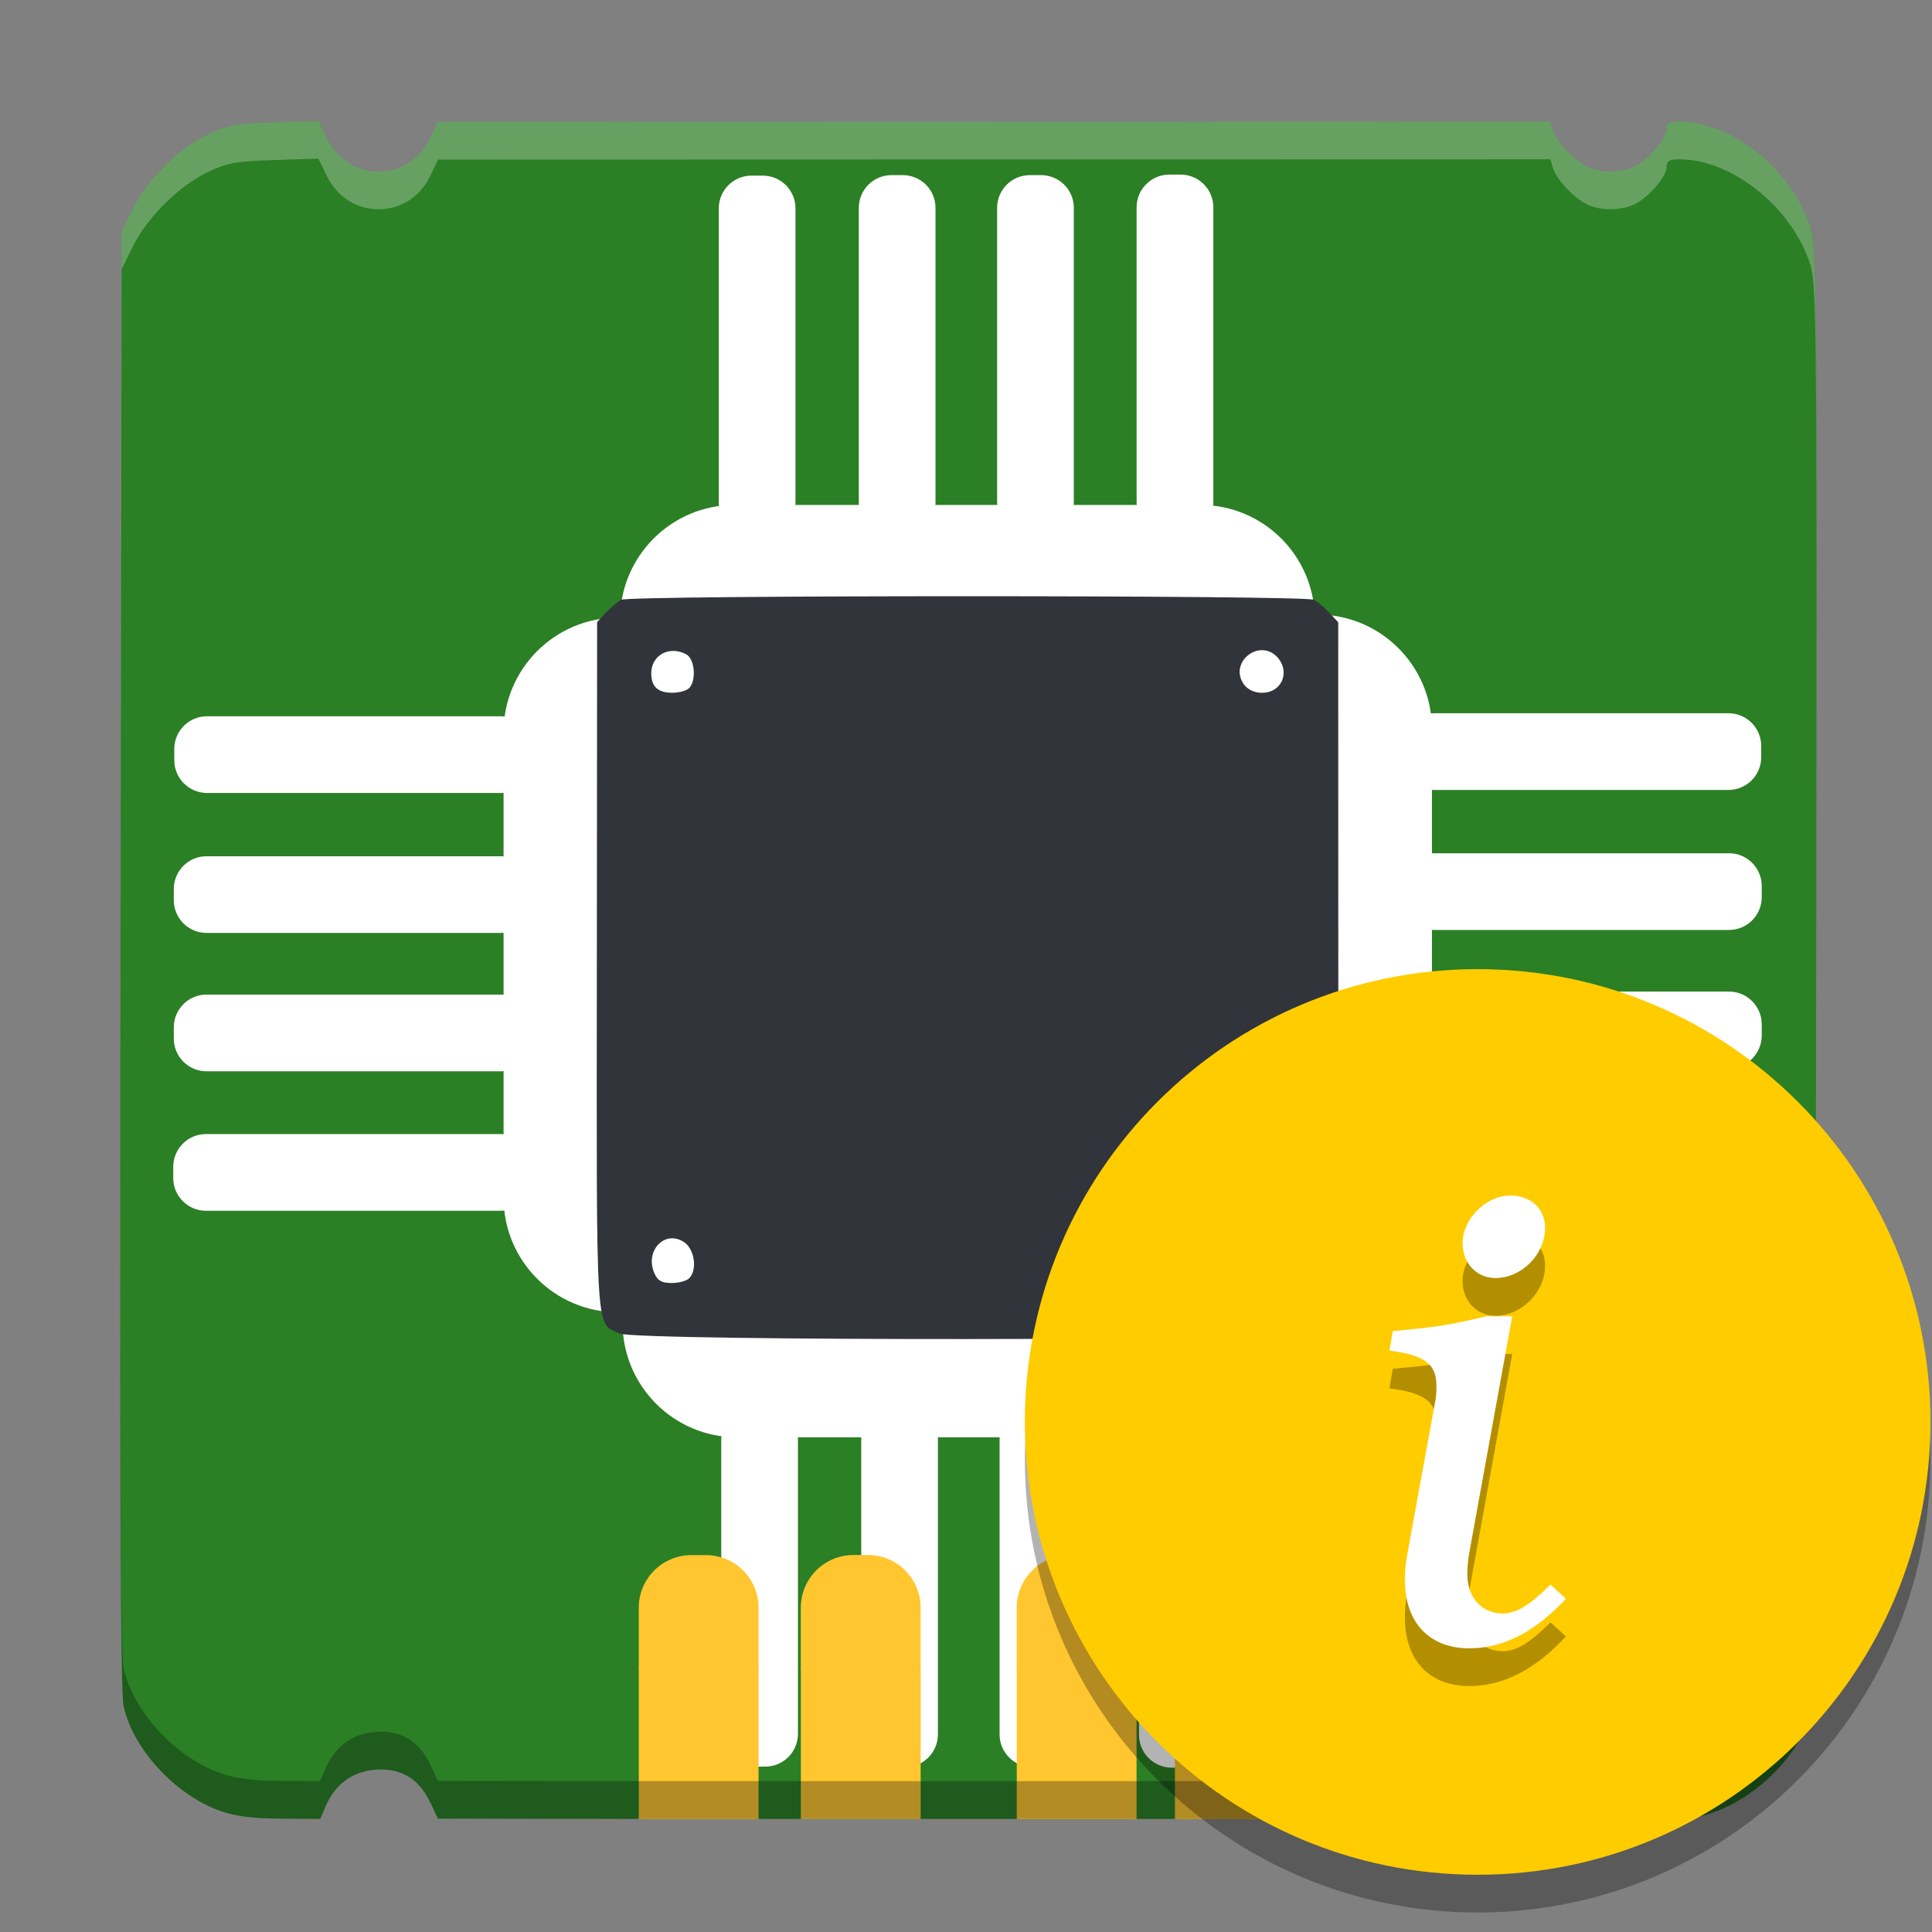 <?xml version="1.0" encoding="UTF-8" standalone="no"?>
<svg
   xmlns:dc="http://purl.org/dc/elements/1.1/"
   xmlns:cc="http://creativecommons.org/ns#"
   xmlns:rdf="http://www.w3.org/1999/02/22-rdf-syntax-ns#"
   xmlns:svg="http://www.w3.org/2000/svg"
   xmlns="http://www.w3.org/2000/svg"
   xmlns:sodipodi="http://sodipodi.sourceforge.net/DTD/sodipodi-0.dtd"
   xmlns:inkscape="http://www.inkscape.org/namespaces/inkscape"
   width="512"
   height="512"
   version="1.1"
   viewBox="0 0 384 384"
   id="svg80"
   sodipodi:docname="hardware-info.svg"
   inkscape:version="0.92.4 5da689c313, 2019-01-14">
  <rect x="0" y="0" width="384" height="384" fill="#808080" stroke="none"/>
  <sodipodi:namedview
     pagecolor="#ffffff"
     bordercolor="#666666"
     borderopacity="1"
     objecttolerance="10"
     gridtolerance="10"
     guidetolerance="10"
     inkscape:pageopacity="0"
     inkscape:pageshadow="2"
     inkscape:window-width="1366"
     inkscape:window-height="710"
     id="namedview82"
     showgrid="false"
     inkscape:zoom="0.921875"
     inkscape:cx="205.22802"
     inkscape:cy="156.02428"
     inkscape:window-x="0"
     inkscape:window-y="25"
     inkscape:window-maximized="1"
     inkscape:current-layer="svg80" />
  <defs
     id="defs10">
    <clipPath
       id="clipPath4">
      <rect
         width="384"
         height="384"
         id="rect2" />
    </clipPath>
    <clipPath
       id="clipPath8">
      <rect
         width="384"
         height="384"
         id="rect6" />
    </clipPath>
  </defs>
  <path
     d="m63.285 24.016-8.82 0.297c-7.762 0.266-9.355 0.559-13.301 2.465-5.707 2.762-11.965 9.008-14.785 14.758l-2.203 4.481-0.234 144.53c-0.168 103.99 0.008 145.64 0.621 148.5 1.836 8.555 10.27 17.711 19.25 20.898 2.984 1.059 6.32 1.484 11.984 1.523l7.848 0.055 1.066-2.488c1.879-4.398 5.297-6.922 9.863-7.289 5.062-0.406 8.688 1.742 10.941 6.492l1.535 3.231 40.25 0.055v-0.016h23.754v0.016h8.449v-0.016h23.004v0.016h19.934v-0.016h23.004v0.016h8.449v-0.016h23.75v0.016h50.227l1.531-3.176c2.023-4.199 4.816-6.16 9.391-6.598 6.223-0.598 12.461 3.746 12.461 8.684 0 1.082 0.641 1.227 4.121 0.938 8.68-0.719 18.773-8.211 23.191-17.211l2.203-4.488 0.199-145.29c0.195-143.21 0.176-145.36-1.324-149.8-3.75-11.094-15.539-20.41-25.832-20.41-2.016 0-2.559 0.312-2.559 1.477 0 1.887-3.387 5.922-6.188 7.371-2.75 1.418-7.086 1.438-9.762 0.039-2.668-1.395-5.973-4.957-6.637-7.16l-0.52-1.727-221.1 0.059-1.535 3.227c-4.199 8.84-16.246 8.879-20.531 0.062z"
     id="path12"
     fill="#18a086"
     style="fill:#2b7f25;fill-opacity:1" />
  <g
     id="g54"
     fill="#fff">
    <path
       d="m146.02 100.36h92.535c12.578 0 22.773 10.195 22.773 22.77v7.828c0 12.574-10.195 22.77-22.773 22.77h-92.535c-12.578 0-22.773-10.195-22.773-22.77v-7.828c0-12.574 10.195-22.77 22.773-22.77z"
       id="path14" />
    <path
       d="m158.11 41.414v58.461c0 3.594-2.91 6.508-6.504 6.508h-2.234c-3.594 0-6.508-2.914-6.508-6.508v-58.461c0-3.594 2.914-6.508 6.508-6.508h2.234c3.594 0 6.504 2.914 6.504 6.508z"
       id="path16" />
    <path
       d="m185.94 41.312v58.57c0 3.594-2.91 6.508-6.504 6.508h-2.234c-3.594 0-6.508-2.914-6.508-6.508v-58.57c0-3.594 2.914-6.504 6.508-6.504h2.234c3.594 0 6.504 2.91 6.504 6.504z"
       id="path18" />
    <path
       d="m213.43 41.312v58.57c0 3.594-2.914 6.508-6.508 6.508h-2.234c-3.594 0-6.504-2.914-6.504-6.508v-58.57c0-3.594 2.91-6.504 6.504-6.504h2.234c3.594 0 6.508 2.91 6.508 6.504z"
       id="path20" />
    <path
       d="m241.16 41.207v58.566c0 3.594-2.914 6.508-6.508 6.508h-2.234c-3.594 0-6.508-2.914-6.508-6.508v-58.566c0-3.594 2.914-6.508 6.508-6.508h2.234c3.594 0 6.508 2.914 6.508 6.508z"
       id="path22" />
    <path
       d="m284.61 144.92v92.539c0 12.574-10.195 22.77-22.773 22.77h-7.824c-12.578 0-22.773-10.195-22.773-22.77v-92.539c0-12.574 10.195-22.77 22.773-22.77h7.824c12.578 0 22.773 10.195 22.773 22.77z"
       id="path24" />
    <path
       d="m343.55 157.01h-58.465c-3.594 0-6.504-2.914-6.504-6.508v-2.234c0-3.594 2.91-6.508 6.504-6.508h58.465c3.594 0 6.504 2.914 6.504 6.508v2.234c0 3.594-2.91 6.508-6.504 6.508z"
       id="path26" />
    <path
       d="m343.65 184.84h-58.566c-3.594 0-6.508-2.914-6.508-6.508v-2.234c0-3.594 2.914-6.508 6.508-6.508h58.566c3.594 0 6.508 2.914 6.508 6.508v2.234c0 3.594-2.914 6.508-6.508 6.508z"
       id="path28" />
    <path
       d="m343.65 212.33h-58.566c-3.594 0-6.508-2.91-6.508-6.504v-2.234c0-3.594 2.914-6.508 6.508-6.508h58.566c3.594 0 6.508 2.914 6.508 6.508v2.234c0 3.594-2.914 6.504-6.508 6.504z"
       id="path30" />
    <path
       d="m343.76 240.05h-58.57c-3.594 0-6.508-2.914-6.508-6.508v-2.234c0-3.594 2.914-6.504 6.508-6.504h58.57c3.594 0 6.504 2.91 6.504 6.504v2.234c0 3.594-2.91 6.508-6.504 6.508z"
       id="path32" />
    <path
       d="m100.09 145.52v92.535c0 12.578 10.195 22.773 22.77 22.773h7.828c12.574 0 22.77-10.195 22.77-22.773v-92.535c0-12.578-10.195-22.773-22.77-22.773h-7.828c-12.574 0-22.77 10.195-22.77 22.773z"
       id="path34" />
    <path
       d="m41.148 157.61h58.461c3.594 0 6.508-2.914 6.508-6.508v-2.234c0-3.594-2.914-6.504-6.508-6.504h-58.461c-3.594 0-6.508 2.91-6.508 6.504v2.234c0 3.594 2.914 6.508 6.508 6.508z"
       id="path36" />
    <path
       d="m41.047 185.43h58.57c3.594 0 6.508-2.914 6.508-6.504v-2.238c0-3.594-2.914-6.504-6.508-6.504h-58.57c-3.59 0-6.504 2.91-6.504 6.504v2.238c0 3.59 2.914 6.504 6.504 6.504z"
       id="path38" />
    <path
       d="m41.047 212.93h58.57c3.594 0 6.508-2.914 6.508-6.508v-2.234c0-3.594-2.914-6.508-6.508-6.508h-58.57c-3.59 0-6.504 2.914-6.504 6.508v2.234c0 3.594 2.914 6.508 6.504 6.508z"
       id="path40" />
    <path
       d="m40.941 240.65h58.57c3.59 0 6.504-2.91 6.504-6.504v-2.234c0-3.594-2.914-6.508-6.504-6.508h-58.57c-3.594 0-6.508 2.914-6.508 6.508v2.234c0 3.594 2.914 6.504 6.508 6.504z"
       id="path42" />
    <path
       d="m146.51 285.68h92.535c12.578 0 22.773-10.195 22.773-22.773v-7.824c0-12.574-10.195-22.77-22.773-22.77h-92.535c-12.578 0-22.773 10.195-22.773 22.77v7.824c0 12.578 10.195 22.773 22.773 22.773z"
       id="path44" />
    <path
       d="m158.6 344.62v-58.465c0-3.59-2.91-6.504-6.504-6.504h-2.234c-3.594 0-6.508 2.914-6.508 6.504v58.465c0 3.594 2.914 6.508 6.508 6.508h2.234c3.594 0 6.504-2.914 6.504-6.508z"
       id="path46" />
    <path
       d="m186.42 344.72v-58.566c0-3.594-2.91-6.508-6.504-6.508h-2.234c-3.594 0-6.508 2.914-6.508 6.508v58.566c0 3.594 2.914 6.508 6.508 6.508h2.234c3.594 0 6.504-2.914 6.504-6.508z"
       id="path48" />
    <path
       d="m213.92 344.72v-58.566c0-3.594-2.914-6.508-6.508-6.508h-2.234c-3.594 0-6.504 2.914-6.504 6.508v58.566c0 3.594 2.91 6.508 6.504 6.508h2.234c3.594 0 6.508-2.914 6.508-6.508z"
       id="path50" />
    <path
       d="m241.64 344.83v-58.57c0-3.594-2.914-6.504-6.508-6.504h-2.234c-3.594 0-6.508 2.91-6.508 6.504v58.57c0 3.594 2.914 6.508 6.508 6.508h2.234c3.594 0 6.508-2.914 6.508-6.508z"
       id="path52" />
  </g>
  <path
     d="m123.12 265.04c-4.816-2.332-4.547 2.008-4.492-73l0.055-68.398 1.738-1.859c0.953-1.023 2.328-2.18 3.051-2.57 1.758-0.945 135.93-0.945 137.68 0 0.723 0.391 2.106 1.555 3.07 2.59l1.758 1.879 0.016 68.297c0.02 74.492 0.25 70.562-4.238 72.965-2.879 1.539-135.47 1.633-138.64 0.098zm131.46-12c1.098-2.414 0.137-5.637-1.91-6.402-5.285-1.965-8.688 5.535-3.668 8.09 2.285 1.16 4.598 0.461 5.578-1.688zm-117.62 1.047c1.699-1.699 1.109-5.82-1.027-7.223-3.848-2.519-7.871 1.812-5.836 6.281 0.652 1.426 1.445 1.863 3.394 1.863 1.402 0 2.961-0.414 3.469-0.922zm0-117.31c1.496-1.5 1.137-5.812-0.562-6.723-3.359-1.797-6.953 0.152-6.953 3.773 0 2.672 1.309 3.867 4.219 3.867 1.305 0 2.789-0.414 3.297-0.918zm117.02-0.285c1.562-1.562 1.535-4.059-0.062-5.828-3.516-3.879-9.652 0.844-6.785 5.219 1.398 2.137 5 2.457 6.848 0.609z"
     id="path56"
     fill="#102c5b"
     style="fill:#31343a;fill-opacity:1" />
  <g
     id="g74"
     fill-rule="evenodd"
     fill="#ffc62f">
    <path
       d="m126.96 331.33h23.809v30.211h-23.809z"
       id="path58" />
    <path
       d="m137.42 309.09h2.891c5.773 0 10.457 4.684 10.457 10.461v11.273c0 5.777-4.684 10.461-10.457 10.461h-2.891c-5.777 0-10.461-4.684-10.461-10.461v-11.273c0-5.777 4.684-10.461 10.461-10.461z"
       id="path60" />
    <path
       d="m159.18 331.32h23.809v30.211h-23.809z"
       id="path62" />
    <path
       d="m169.63 309.07h2.887c5.777 0 10.461 4.684 10.461 10.461v11.273c0 5.777-4.684 10.461-10.461 10.461h-2.887c-5.777 0-10.461-4.684-10.461-10.461v-11.273c0-5.777 4.684-10.461 10.461-10.461z"
       id="path64" />
    <path
       d="m202.09 331.34h23.809v30.207h-23.809z"
       id="path66" />
    <path
       d="m212.54 309.1h2.887c5.777 0 10.461 4.684 10.461 10.461v11.273c0 5.777-4.684 10.461-10.461 10.461h-2.887c-5.777 0-10.461-4.684-10.461-10.461v-11.273c0-5.777 4.684-10.461 10.461-10.461z"
       id="path68" />
    <path
       d="m233.53 331.33h23.805v30.211h-23.805z"
       id="path70" />
    <path
       d="m243.98 309.09h2.891c5.777 0 10.457 4.684 10.457 10.461v11.273c0 5.777-4.68 10.461-10.457 10.461h-2.891c-5.777 0-10.457-4.684-10.457-10.461v-11.273c0-5.777 4.68-10.461 10.457-10.461z"
       id="path72" />
  </g>
  <path
     d="m84.381 32.021-11.762 0.395c-10.349 0.354-12.474 0.745-17.734 3.287-7.609 3.682-15.952 12.011-19.713 19.678l-2.938 5.973-0.312 192.71c-0.06 37.371-0.085 68.247-0.076 94.156 4e-6 -23.92 0.023-51.341 0.076-84.156l0.312-192.71 2.938-5.973c3.76-7.667 12.104-15.995 19.713-19.678 5.26-2.542 7.385-2.933 17.734-3.287l11.762-0.395 2.266 4.66c5.713 11.755 21.776 11.704 27.375-0.082l2.047-4.303 147.39-0.041 147.4-0.037 0.691 2.303c0.885 2.938 5.292 7.688 8.85 9.547 3.568 1.865 9.349 1.838 13.016-0.053 3.734-1.932 8.25-7.312 8.25-9.828-1e-5 -1.552 0.725-1.969 3.412-1.969 13.724 0 29.441 12.421 34.441 27.213 1.461 4.331 1.865 7.833 1.877 83.461 0.02-85.032-0.356-88.954-1.877-93.461-5-14.792-20.717-27.213-34.441-27.213-2.688 0-3.412 0.417-3.412 1.969 0 2.516-4.516 7.896-8.25 9.828-3.667 1.891-9.448 1.917-13.016 0.053-3.557-1.859-7.964-6.609-8.85-9.547l-0.691-2.303-294.8 0.078-2.047 4.303c-5.599 11.786-21.661 11.837-27.375 0.082l-2.266-4.66z"
     id="path76"
     transform="scale(.75)"
     stroke-width="1.333"
     fill="#f1f1f1"
     opacity=".3" />
  <path
     d="m481.4 142.89c-0.006 26.782-0.049 60.545-0.111 106.28l-0.266 193.72-2.938 5.984c-5.891 12-19.349 21.989-30.922 22.947-4.641 0.385-5.494 0.193-5.494-1.25-1e-5 -6.583-8.318-12.375-16.615-11.578-6.099 0.583-9.822 3.198-12.52 8.797l-2.043 4.234h-66.969v-0.021h-31.666v0.021h-11.266v-0.021h-30.672v0.021h-26.578v-0.021h-30.672v0.021h-11.266v-0.021h-31.672v0.021l-53.666-0.072-2.047-4.309c-3.005-6.333-7.84-9.198-14.59-8.656-6.088 0.49-10.645 3.854-13.15 9.719l-1.422 3.318-10.463-0.072c-7.552-0.052-12.001-0.62-15.98-2.031-11.974-4.25-23.218-16.459-25.666-27.865-0.597-2.785-0.881-33.623-0.904-103.84 5e-5 77.149 0.28 110.93 0.904 113.84 2.448 11.406 13.692 23.615 25.666 27.865 3.979 1.411 8.428 1.979 15.98 2.031l10.463 0.072 1.422-3.318c2.505-5.865 7.062-9.229 13.15-9.719 6.75-0.542 11.585 2.323 14.59 8.656l2.047 4.309 53.666 0.072v-0.021h31.672v0.021h11.266v-0.021h30.672v0.021h26.578v-0.021h30.672v0.021h11.266v-0.021h31.666v0.021h66.969l2.043-4.234c2.698-5.599 6.421-8.213 12.52-8.797 8.297-0.797 16.615 4.995 16.615 11.578 0 1.443 0.854 1.635 5.494 1.25 11.573-0.958 25.031-10.947 30.922-22.947l2.938-5.984 0.266-193.72c0.07-51.424 0.116-88.404 0.111-116.28z"
     id="path78"
     transform="scale(.75)"
     stroke-width="1.333"
     fill="#010807"
     opacity=".3" />
  <path
     inkscape:connector-curvature="0"
     style="opacity:0.3;stroke-width:0.974"
     d="m 383.695,290.121 c 0,49.707 -40.294,90.002 -90,90.002 -49.706,0 -90,-40.295 -90,-90.002 0,-49.703 40.294,-89.998 90,-89.998 49.706,0 90,40.295 90,89.998 z"
     id="path80" />
  <path
     inkscape:connector-curvature="0"
     style="fill:#ffcc00;stroke-width:0.974"
     d="m 383.695,282.621 c 0,49.707 -40.294,90.002 -90,90.002 -49.706,0 -90,-40.295 -90,-90.002 0,-49.703 40.294,-89.998 90,-89.998 49.706,0 90,40.295 90,89.998 z"
     id="path82" />
  <path
     inkscape:connector-curvature="0"
     style="opacity:0.3;stroke-width:0.78"
     d="m 308.165,322.451 c -4.13,4.134 -6.799,5.733 -9.464,5.733 -4.268,0 -7.067,-3.198 -7.067,-7.865 0,-1.334 0.134,-2.266 0.265,-3.466 l 8.666,-47.735 h -5.066 c -7.6,1.733 -9.599,2.135 -18.667,2.933 l -0.667,3.869 1.602,0.265 c 5.733,0.935 7.731,2.802 7.731,6.668 0,1.334 0,2.132 -0.265,3.332 l -5.602,30.668 c -0.265,1.465 -0.399,3.198 -0.399,4.667 0,8.398 4.801,13.598 12.8,13.598 6.799,0 13.199,-3.332 19.199,-9.866 z m -7.999,-77.334 c -4.801,0 -9.467,4.667 -9.467,9.467 0,3.999 2.802,6.933 6.534,6.933 5.2,0 9.866,-4.667 9.866,-9.997 0,-3.735 -2.799,-6.403 -6.933,-6.403 z"
     id="path84" />
  <path
     inkscape:connector-curvature="0"
     style="fill:#ffffff;stroke-width:0.78"
     d="m 308.165,314.951 c -4.13,4.134 -6.799,5.733 -9.464,5.733 -4.268,0 -7.067,-3.198 -7.067,-7.865 0,-1.334 0.134,-2.266 0.265,-3.466 l 8.666,-47.735 h -5.066 c -7.6,1.733 -9.599,2.135 -18.667,2.933 l -0.667,3.869 1.602,0.265 c 5.733,0.935 7.731,2.802 7.731,6.668 0,1.334 0,2.132 -0.265,3.332 l -5.602,30.668 c -0.265,1.465 -0.399,3.198 -0.399,4.667 0,8.398 4.801,13.598 12.8,13.598 6.799,0 13.199,-3.332 19.199,-9.866 z m -7.999,-77.334 c -4.801,0 -9.467,4.667 -9.467,9.467 0,3.999 2.802,6.933 6.534,6.933 5.2,0 9.866,-4.667 9.866,-9.997 0,-3.735 -2.799,-6.403 -6.933,-6.403 z"
     id="path86" />
</svg>
